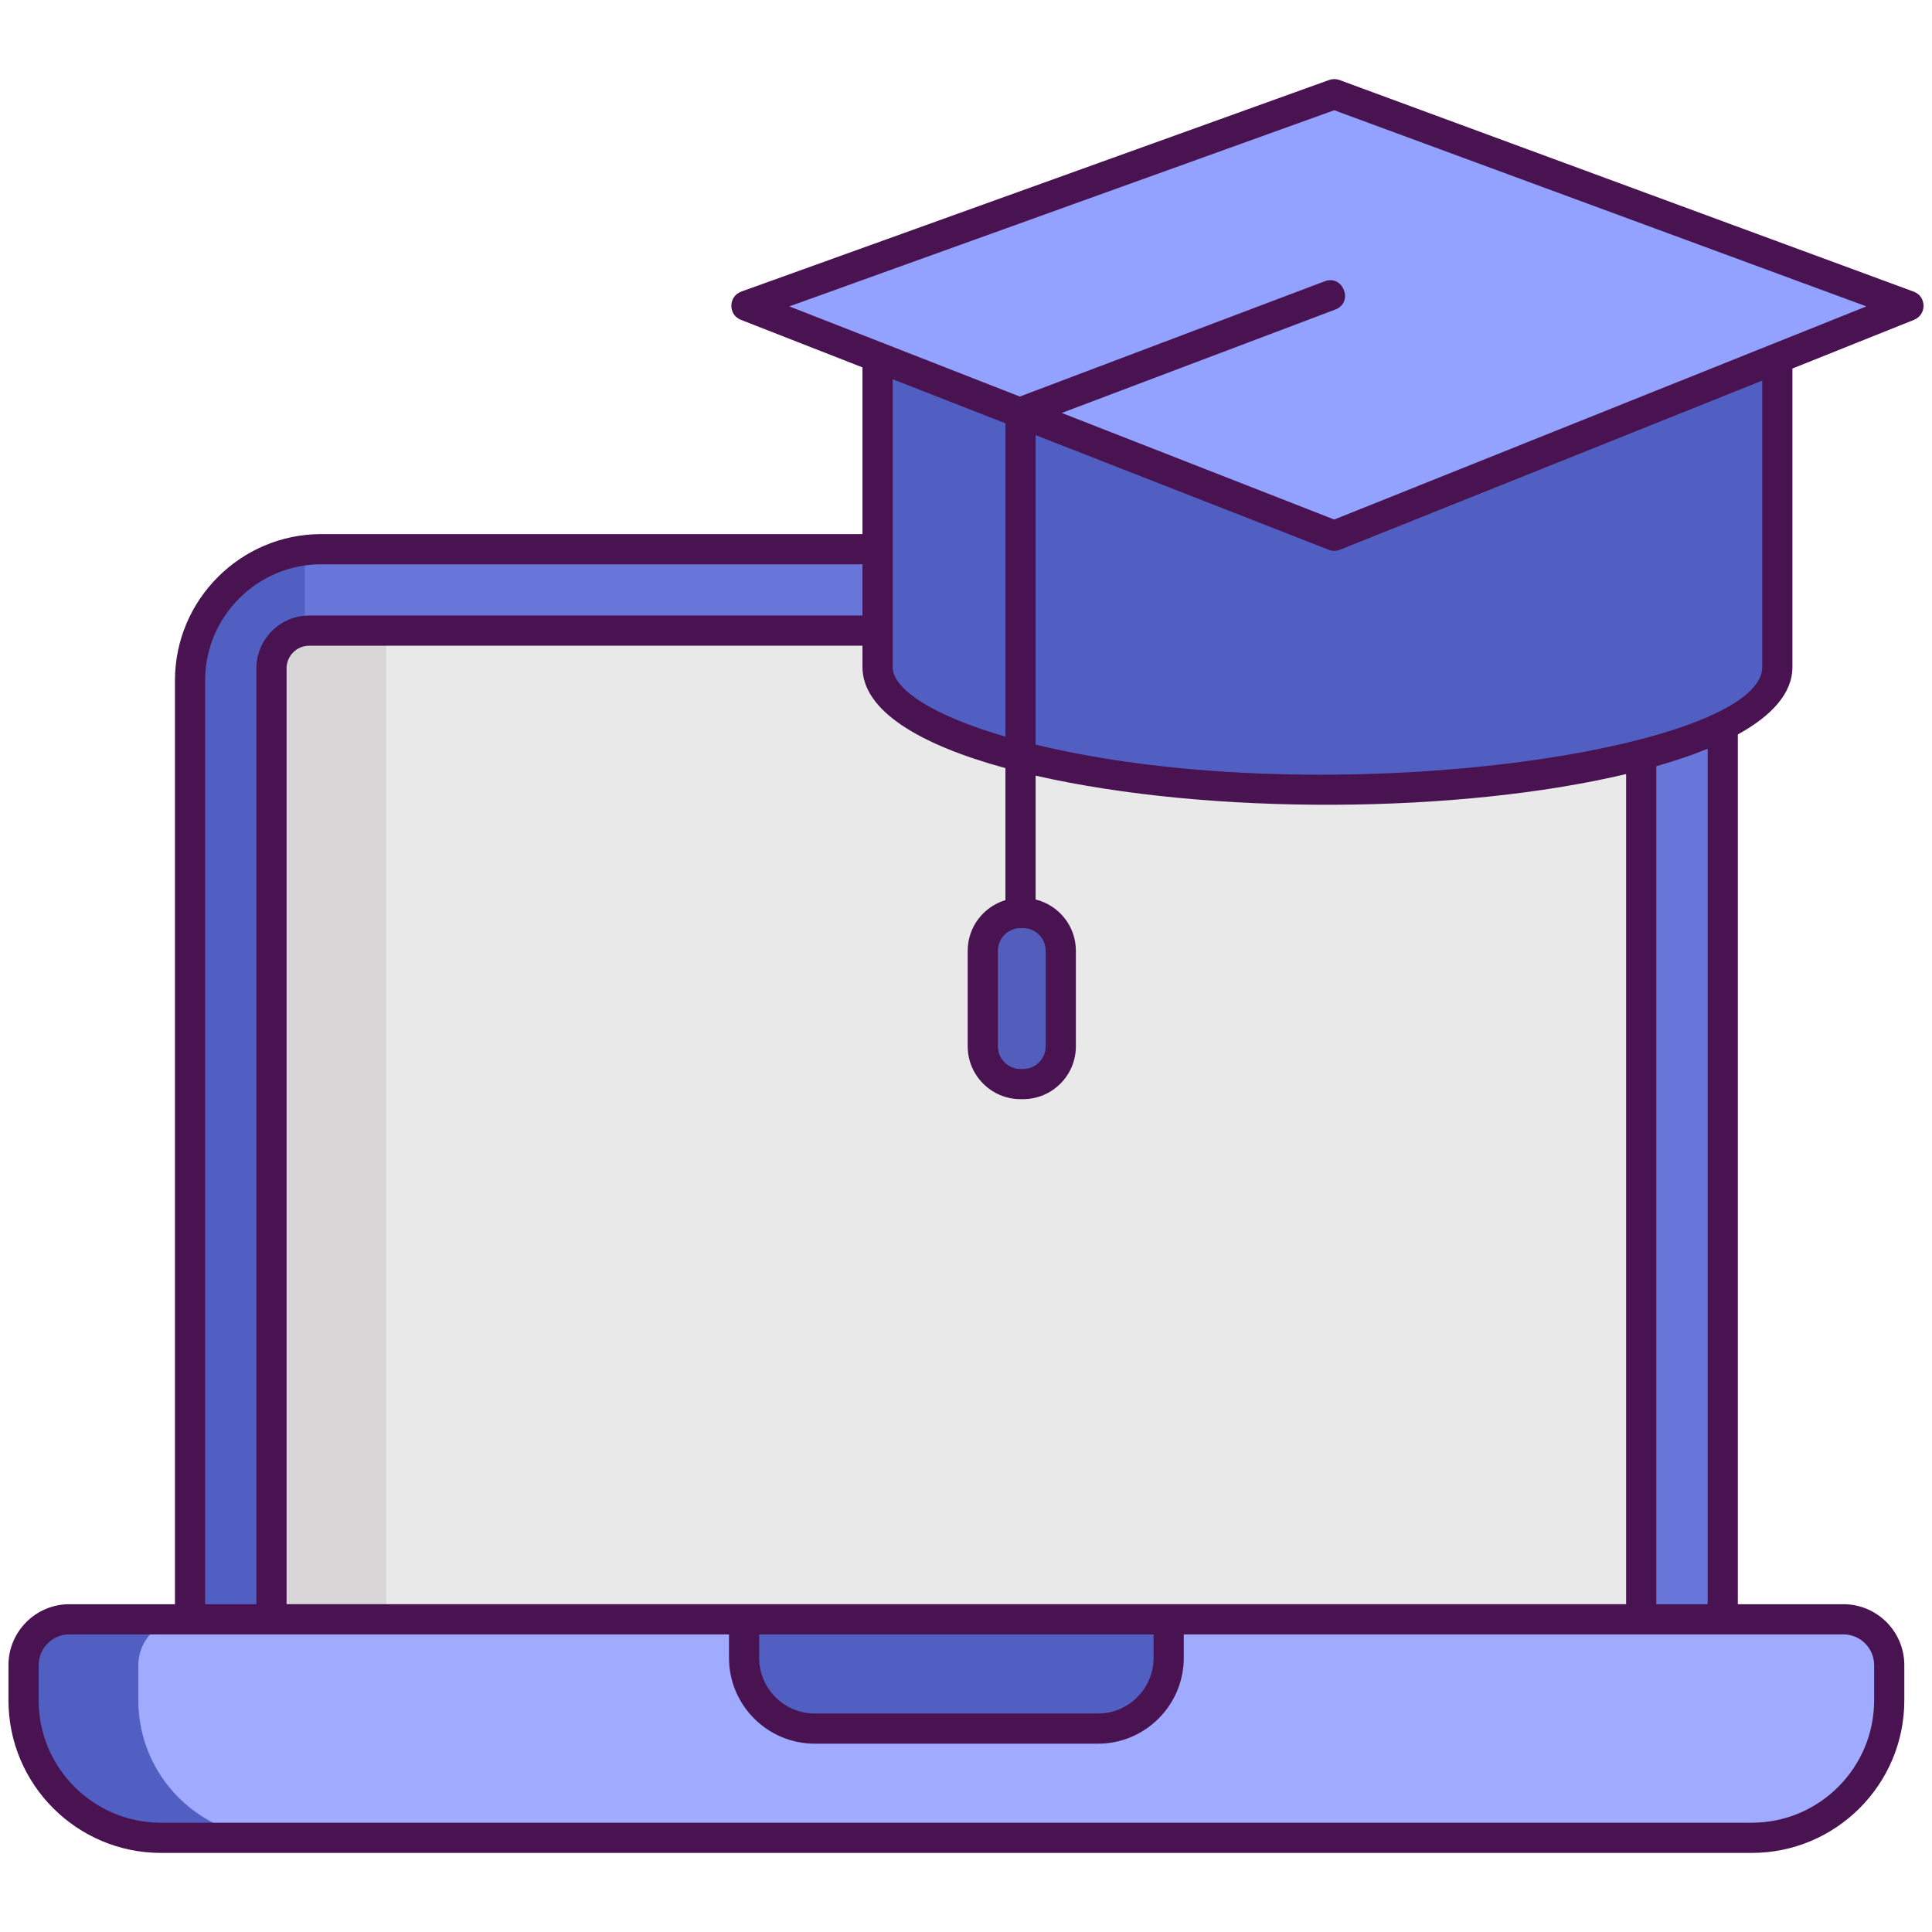 <svg id="SvgjsSvg1175" width="288" height="288" xmlns="http://www.w3.org/2000/svg" version="1.1" xmlns:xlink="http://www.w3.org/1999/xlink" xmlns:svgjs="http://svgjs.com/svgjs"><defs id="SvgjsDefs1176"></defs><g id="SvgjsG1177"><svg xmlns="http://www.w3.org/2000/svg" id="Layer_1" x="0" y="0" enable-background="new 0 0 256 256" version="1.1" viewBox="0 0 256 256" xml:space="preserve" width="288" height="288"><path fill="#525fc2" d="M228.239,90.163v124.4H25.158v-124.4c0-8.87,6.64-16.2,15.23-17.26c0.71-0.09,1.44-0.14,2.17-0.14h168.28
		C220.449,72.763,228.239,80.553,228.239,90.163z" class="svgShape color1c868e-0 selectable"></path><path fill="#525fc2" d="M228.239,90.163v124.4H40.388V72.903c0.71-0.09,1.44-0.14,2.17-0.14h168.28
		C220.449,72.763,228.239,80.553,228.239,90.163z" class="svgShape color40c4df-1 selectable"></path><path fill="#525fc2" d="M250.298,220.633v4.67c0,10.06-8.15,18.22-18.21,18.22H21.309c-10.06,0-18.21-8.16-18.21-18.22v-4.67
		c0-3.35,2.72-6.07,6.07-6.07h235.06C247.579,214.563,250.298,217.283,250.298,220.633z" class="svgShape color56c1b3-2 selectable"></path><path fill="#a0aaff" d="M250.298,220.633v4.67c0,10.06-8.15,18.22-18.21,18.22H36.539c-10.06,0-18.21-8.16-18.21-18.22v-4.67
		c0-3.35,2.72-6.07,6.07-6.07h219.83C247.579,214.563,250.298,217.283,250.298,220.633z" class="svgShape color7befe4-3 selectable"></path><path fill="#525fc2" d="M154.828,214.563v5.111c0,5.172-4.201,9.373-9.373,9.373h-37.515c-5.172,0-9.373-4.201-9.373-9.373v-5.111
		H154.828z" class="svgShape color56c1b3-4 selectable"></path><path fill="#d8d6d7" d="M217.449,88.563v126h-181.5v-126c0-2.57,1.94-4.69,4.44-4.96c0.18-0.03,0.37-0.04,0.56-0.04h171.5
		C215.209,83.563,217.449,85.803,217.449,88.563z" class="svgShape colord8d6d7-5 selectable"></path><path fill="#e9e9e9" d="M217.449,88.563v126H51.178v-131h161.27C215.209,83.563,217.449,85.803,217.449,88.563z" class="svgShape colorffffff-6 selectable"></path><path fill="#6776d8" d="M228.239,90.163v124.4h-10.79v-126c0-2.76-2.24-5-5-5h-171.5c-0.19,0-0.38,0.01-0.56,0.04v-10.7
		c0.71-0.09,1.44-0.14,2.17-0.14h168.28C220.449,72.763,228.239,80.553,228.239,90.163z" class="svgShape color40c4df-7 selectable"></path><path fill="#525fc2" d="M235.503,48.647v39.741c0,8.979-26.689,16.258-59.611,16.258s-59.611-7.279-59.611-16.258V47.293
		L235.503,48.647z" class="svgShape color1c868e-8 selectable"></path><path fill="#535ebc" d="M135.559,143.646h-0.333c-2.761,0-5-2.239-5-5v-12.667c0-2.761,2.239-5,5-5h0.333c2.761,0,5,2.239,5,5v12.667
		C140.559,141.407,138.32,143.646,135.559,143.646z" class="svgShape color40c4df-9 selectable"></path><polygon fill="#93a1ff" points="252.882 40.519 176.799 70.991 98.903 40.519 176.799 12.479" class="svgShape color40c4df-10 selectable"></polygon><path fill="#491352" d="M253.573,38.642l-76.082-28.04c-0.441-0.163-0.925-0.164-1.369-0.005l-77.896,28.04
		c-1.733,0.624-1.768,3.073-0.051,3.744l16.107,6.301V70.77h-71.7c-10.697,0-19.4,8.703-19.4,19.4v122.396H9.192
		c-4.45,0-8.07,3.62-8.07,8.07v4.675c0,11.145,9.066,20.211,20.211,20.211h210.787c11.145,0,20.211-9.066,20.211-20.211v-4.675
		c0-4.45-3.62-8.07-8.07-8.07h-13.988V97.318c4.538-2.501,7.232-5.483,7.232-8.93V48.832l16.121-6.457
		C255.319,41.697,255.291,39.275,253.573,38.642z M133.225,101.78v17.493c-2.887,0.863-5,3.541-5,6.705v12.667c0,3.859,3.141,7,7,7
		h0.334c3.859,0,7-3.141,7-7v-12.667c0-3.284-2.278-6.041-5.334-6.791v-16.411c23.216,5.288,55.959,5.073,78.246-0.208V212.56
		h-177.5v-124c0-1.654,1.346-3,3-3h73.31v2.828C114.282,94.203,121.924,98.702,133.225,101.78z M133.225,97.608
		c-9.633-2.797-14.944-6.292-14.944-9.22V50.247l14.944,5.846V97.608z M135.225,122.979h0.334c1.654,0,3,1.346,3,3v12.667
		c0,1.654-1.346,3-3,3h-0.334c-1.654,0-3-1.346-3-3v-12.667C132.225,124.324,133.571,122.979,135.225,122.979z M152.855,216.57
		v3.106c0,4.065-3.307,7.373-7.372,7.373h-37.515c-4.065,0-7.373-3.308-7.373-7.373v-3.106H152.855z M27.182,90.17
		c0-8.492,6.908-15.4,15.4-15.4h71.7v6.79h-73.31c-3.86,0-7,3.141-7,7v124.006h-6.79V90.17z M244.26,216.566
		c2.244,0,4.07,1.826,4.07,4.07v4.675c0,8.938-7.272,16.211-16.211,16.211H21.332c-8.939,0-16.211-7.272-16.211-16.211v-4.675
		c0-2.244,1.826-4.07,4.07-4.07c0.168,0,14.154,0.005,87.404,0.005v3.106c0,6.271,5.102,11.373,11.373,11.373h37.515
		c6.271,0,11.372-5.102,11.372-11.373v-3.106C162.25,216.57,240.694,216.566,244.26,216.566z M219.472,212.566V101.527
		c2.468-0.702,4.749-1.473,6.8-2.314v113.353H219.472z M233.504,88.388c0,10.993-57.485,19.638-96.278,10.279v-41.01l38.846,15.196
		c0.474,0.186,1,0.184,1.472-0.006l55.961-22.414V88.388z M176.791,68.84L140.69,54.718l36.243-13.701
		c2.475-0.936,1.056-4.677-1.414-3.742l-40.388,15.269l-17.913-7.007c-0.143-0.077-0.294-0.138-0.455-0.178l-12.172-4.761
		l72.2-25.989l70.517,25.988L176.791,68.84z" class="svgShape color491352-11 selectable"></path></svg></g></svg>